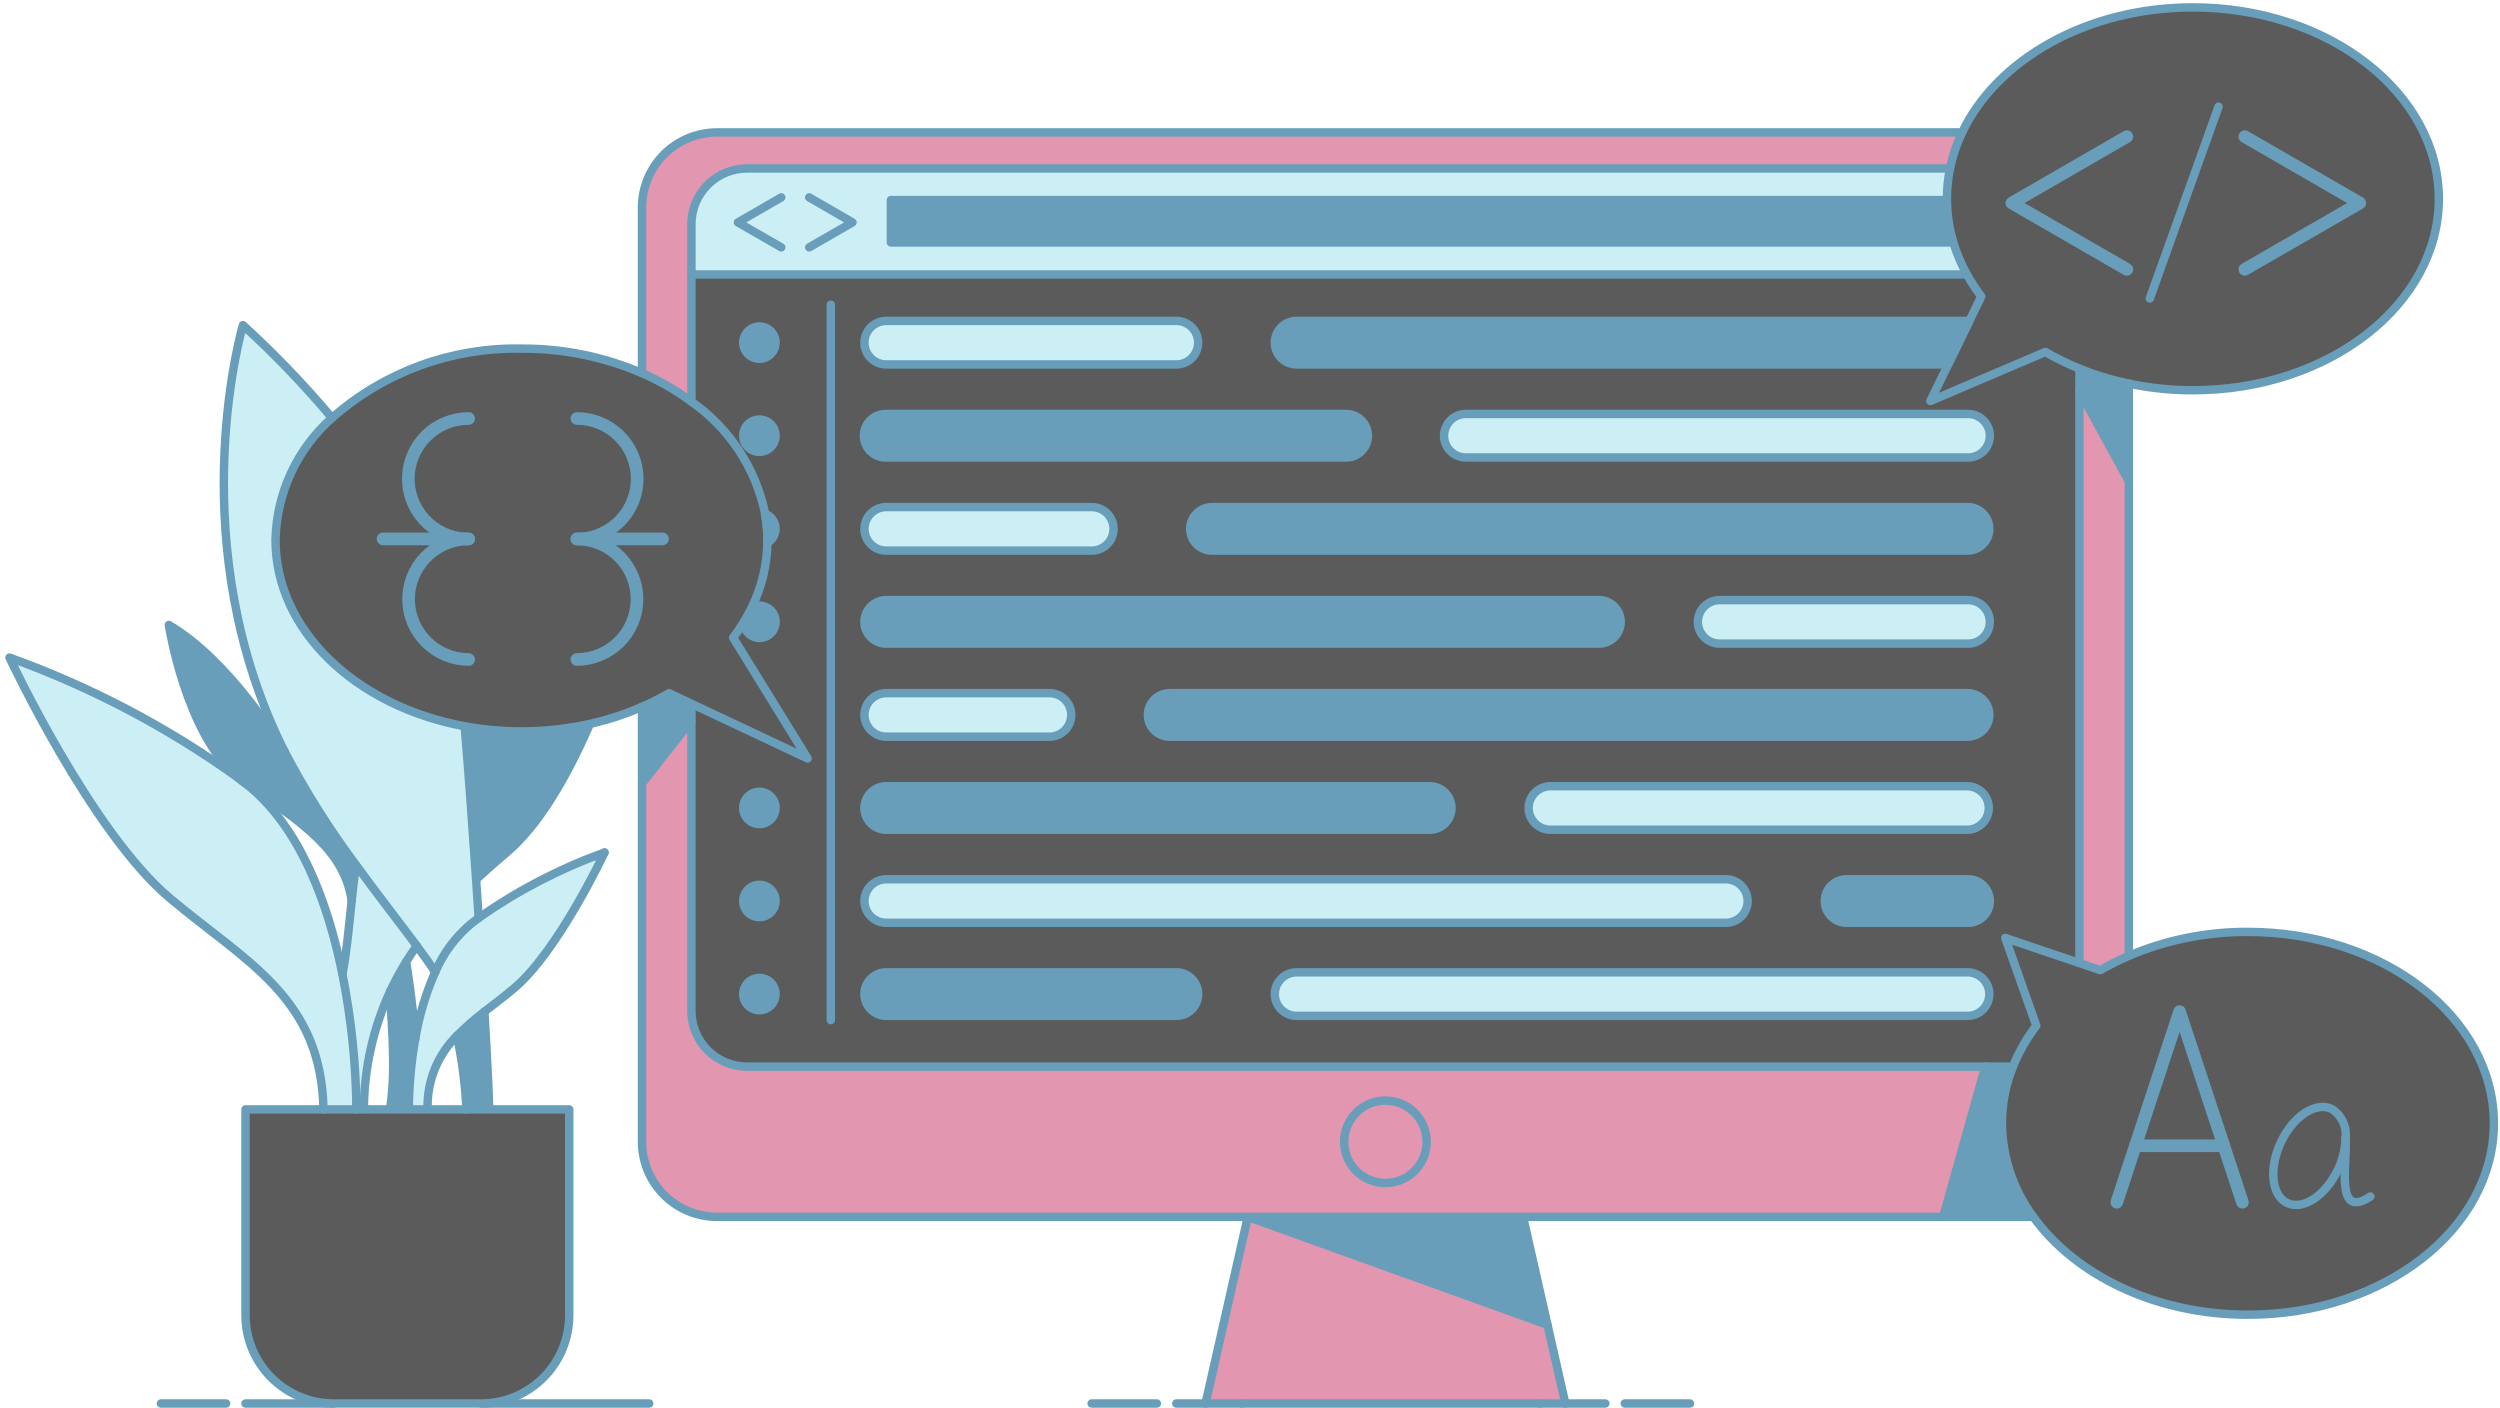 <svg width="458" height="258" viewBox="0 0 458 258" fill="none" xmlns="http://www.w3.org/2000/svg">
<g clip-path="url(#clip0_2_914)">
<rect x="124" y="28" width="263" height="184" fill="#5B5B5B"/>
<path d="M367.532 171.966L394.695 182.402L376.453 199.664L367.532 171.966Z" fill="#5B5B5B"/>
<path d="M367.532 171.966L394.695 182.402L376.453 199.664L367.532 171.966Z" fill="#5B5B5B"/>
<path d="M354.652 72.497L369.946 41.783L386.771 60.429L354.652 72.497Z" fill="#5B5B5B"/>
<path d="M354.652 72.497L369.946 41.783L386.771 60.429L354.652 72.497Z" fill="#5B5B5B"/>
<path d="M147.616 138.91L107 119.837L123.61 101L147.616 138.91Z" fill="#5B5B5B"/>
<path d="M147.616 138.91L107 119.837L123.61 101L147.616 138.91Z" fill="#5B5B5B"/>
<ellipse cx="95" cy="99" rx="45" ry="35" fill="#5B5B5B"/>
<ellipse cx="402" cy="36" rx="45" ry="35" fill="#5B5B5B"/>
<ellipse cx="412" cy="206" rx="45" ry="35" fill="#5B5B5B"/>
<path d="M360.353 50.284H126.669V41.053C126.669 38.351 127.743 35.759 129.655 33.848C131.566 31.937 134.158 30.863 136.861 30.863H357.239C356.863 32.694 356.676 34.557 356.674 36.426C356.674 36.505 356.674 36.575 356.674 36.651H163.211V44.416H357.661L357.848 44.363C358.464 46.423 359.303 48.408 360.353 50.284Z" fill="#CCEFF6"/>
<path d="M253.803 201.621C255.296 201.621 256.756 202.063 257.998 202.893C259.24 203.722 260.209 204.901 260.78 206.28C261.351 207.66 261.503 209.177 261.212 210.643C260.92 212.107 260.2 213.452 259.144 214.508C258.088 215.563 256.743 216.284 255.279 216.575C253.813 216.866 252.295 216.715 250.915 216.144C249.535 215.573 248.355 214.605 247.527 213.362C246.697 212.12 246.255 210.66 246.255 209.168C246.256 207.167 247.052 205.248 248.468 203.834C249.882 202.418 251.8 201.623 253.803 201.621Z" fill="#E396B0"/>
<path d="M389.999 88.153V175.092C388.207 175.862 386.465 176.741 384.783 177.726L380.846 176.395L380.948 176.09V71.632L389.999 88.153Z" fill="#E396B0"/>
<path d="M389.999 70.284V88.153L380.946 71.627V67.532C383.874 68.723 386.904 69.644 389.999 70.284Z" fill="#689EB9"/>
<path d="M372.499 222.932H355.99L363.701 195.405H368.772C367.442 198.706 366.758 202.23 366.754 205.788C366.802 211.967 368.814 217.972 372.499 222.932Z" fill="#689EB9"/>
<path d="M363.707 195.405L355.995 222.932H131.366C127.719 222.932 124.222 221.484 121.643 218.905C119.065 216.328 117.616 212.831 117.616 209.185V143.529L126.669 131.97V185.216C126.669 187.917 127.743 190.51 129.655 192.42C131.566 194.332 134.158 195.405 136.861 195.405H363.707ZM261.367 209.168C261.369 207.675 260.926 206.215 260.096 204.972C259.266 203.73 258.088 202.763 256.708 202.19C255.328 201.619 253.811 201.467 252.345 201.759C250.879 202.05 249.533 202.768 248.477 203.824C247.42 204.878 246.701 206.223 246.408 207.689C246.117 209.152 246.264 210.672 246.835 212.051C247.406 213.431 248.374 214.611 249.616 215.441C250.856 216.272 252.316 216.715 253.811 216.717C255.813 216.717 257.733 215.92 259.148 214.506C260.564 213.09 261.359 211.17 261.361 209.168H261.367Z" fill="#E396B0"/>
<path d="M360.453 75.84C360.985 75.827 361.514 75.921 362.009 76.115C362.505 76.31 362.955 76.602 363.337 76.973C363.718 77.344 364.019 77.788 364.226 78.278C364.433 78.769 364.54 79.296 364.54 79.826C364.54 80.359 364.433 80.886 364.226 81.376C364.019 81.865 363.718 82.309 363.337 82.681C362.955 83.053 362.505 83.344 362.009 83.538C361.514 83.733 360.985 83.827 360.453 83.814H268.536C267.748 83.815 266.976 83.582 266.319 83.145C265.663 82.706 265.15 82.083 264.849 81.355C264.546 80.625 264.467 79.824 264.623 79.05C264.778 78.276 265.157 77.566 265.717 77.009C266.085 76.637 266.525 76.342 267.008 76.141C267.493 75.94 268.013 75.838 268.536 75.84H360.453Z" fill="#CCEFF6"/>
<path d="M360.455 92.888C361.512 92.888 362.526 93.309 363.274 94.056C364.023 94.804 364.443 95.819 364.443 96.877C364.443 97.934 364.023 98.948 363.274 99.695C362.526 100.444 361.512 100.864 360.455 100.864H222.032C220.974 100.862 219.96 100.44 219.211 99.691C218.464 98.944 218.042 97.929 218.042 96.871C218.046 95.815 218.468 94.804 219.215 94.056C219.964 93.311 220.976 92.891 222.032 92.888H360.455Z" fill="#689EB9"/>
<path d="M360.453 109.938C360.985 109.925 361.514 110.019 362.009 110.214C362.505 110.408 362.955 110.699 363.337 111.07C363.716 111.442 364.019 111.887 364.226 112.375C364.433 112.866 364.538 113.393 364.538 113.925C364.538 114.456 364.433 114.983 364.226 115.473C364.019 115.964 363.716 116.407 363.337 116.778C362.955 117.15 362.505 117.441 362.009 117.637C361.514 117.83 360.985 117.924 360.453 117.911H315.041C313.982 117.911 312.968 117.491 312.219 116.742C311.471 115.995 311.051 114.979 311.05 113.922C311.051 112.864 311.473 111.85 312.22 111.105C312.97 110.358 313.983 109.938 315.041 109.938H360.453Z" fill="#CCEFF6"/>
<path d="M360.455 126.979C361.512 126.979 362.526 127.399 363.274 128.146C364.023 128.895 364.443 129.909 364.443 130.966C364.443 132.024 364.023 133.037 363.274 133.787C362.526 134.534 361.512 134.953 360.455 134.953H214.282C213.225 134.953 212.209 134.532 211.462 133.783C210.712 133.035 210.291 132.02 210.291 130.962C210.294 129.905 210.716 128.893 211.465 128.146C212.213 127.401 213.226 126.981 214.282 126.979H360.455Z" fill="#689EB9"/>
<path d="M360.453 144.035C361.493 144.062 362.484 144.493 363.21 145.237C363.937 145.982 364.345 146.982 364.345 148.022C364.345 149.063 363.937 150.063 363.21 150.806C362.484 151.552 361.493 151.983 360.453 152.01H284.039C282.981 152.008 281.967 151.588 281.218 150.839C280.469 150.092 280.047 149.076 280.047 148.019C280.049 146.961 280.473 145.949 281.22 145.202C281.969 144.457 282.983 144.037 284.039 144.035H360.453Z" fill="#CCEFF6"/>
<path d="M360.455 161.084C360.985 161.07 361.516 161.164 362.011 161.358C362.505 161.553 362.957 161.844 363.337 162.216C363.718 162.588 364.021 163.03 364.228 163.521C364.435 164.011 364.54 164.538 364.54 165.069C364.54 165.602 364.435 166.129 364.228 166.619C364.021 167.108 363.718 167.552 363.337 167.924C362.957 168.296 362.505 168.587 362.011 168.78C361.516 168.976 360.985 169.07 360.455 169.056H338.294C337.236 169.056 336.221 168.635 335.473 167.887C334.726 167.138 334.304 166.125 334.304 165.065C334.306 164.01 334.728 162.998 335.477 162.251C336.224 161.503 337.238 161.084 338.294 161.084H360.455Z" fill="#689EB9"/>
<path d="M360.455 178.13C361.512 178.13 362.526 178.552 363.274 179.299C364.023 180.046 364.443 181.062 364.443 182.12C364.443 183.175 364.023 184.191 363.274 184.938C362.526 185.685 361.512 186.107 360.455 186.107H237.535C236.477 186.105 235.462 185.683 234.712 184.936C233.965 184.187 233.543 183.171 233.542 182.114C233.547 181.058 233.969 180.045 234.718 179.299C235.466 178.552 236.479 178.132 237.535 178.13H360.455Z" fill="#CCEFF6"/>
<path d="M360.763 58.822L356.896 66.766H237.535C236.477 66.766 235.464 66.346 234.714 65.598C233.967 64.85 233.547 63.836 233.547 62.778C233.547 61.721 233.967 60.706 234.714 59.959C235.464 59.211 236.477 58.791 237.535 58.791H360.455C360.562 58.791 360.656 58.815 360.763 58.822Z" fill="#689EB9"/>
<path d="M131.366 24.259H359.462C358.456 26.362 357.71 28.579 357.239 30.862H136.861C134.158 30.863 131.566 31.937 129.655 33.848C127.743 35.759 126.669 38.35 126.669 41.053V73.584C123.86 71.504 120.823 69.751 117.616 68.361V38.007C117.616 36.201 117.972 34.414 118.663 32.746C119.354 31.078 120.367 29.562 121.643 28.286C122.92 27.009 124.436 25.997 126.104 25.306C127.772 24.615 129.56 24.259 131.366 24.259Z" fill="#E396B0"/>
<path d="M357.85 44.363L357.663 44.416H163.211V36.651H356.683C356.699 39.264 357.092 41.862 357.85 44.363Z" fill="#006B99"/>
<path d="M316.277 161.084C317.318 161.109 318.309 161.54 319.035 162.285C319.761 163.03 320.169 164.029 320.169 165.069C320.169 166.111 319.761 167.11 319.035 167.855C318.309 168.6 317.318 169.031 316.277 169.056H162.353C161.295 169.056 160.28 168.635 159.532 167.887C158.784 167.138 158.363 166.125 158.363 165.067C158.366 164.009 158.787 162.998 159.535 162.251C160.283 161.505 161.297 161.084 162.353 161.084H316.277Z" fill="#CCEFF6"/>
<path d="M293.023 109.938C294.063 109.963 295.054 110.394 295.78 111.139C296.507 111.885 296.915 112.883 296.915 113.925C296.915 114.966 296.507 115.964 295.78 116.709C295.054 117.455 294.063 117.886 293.023 117.911H162.353C161.295 117.911 160.28 117.489 159.532 116.742C158.784 115.993 158.363 114.979 158.363 113.921C158.365 112.864 158.786 111.85 159.534 111.105C160.282 110.358 161.296 109.938 162.353 109.938H293.023Z" fill="#689EB9"/>
<path d="M283.497 242.7L286.77 257.121H282.148H227.444H220.848L228.599 222.932L283.497 242.7Z" fill="#E396B0"/>
<path d="M278.616 223.432L282.806 241.92L231.463 223.432H278.616Z" fill="#689EB9" stroke="#689EB9"/>
<path d="M162.354 144.535H262.007L262.177 144.544C262.968 144.603 263.716 144.928 264.296 145.467L264.418 145.586C265.055 146.238 265.41 147.112 265.41 148.022C265.41 148.933 265.054 149.807 264.418 150.456V150.457C263.783 151.109 262.918 151.486 262.007 151.51H162.354L162.181 151.505C161.318 151.461 160.499 151.099 159.886 150.485H159.885C159.231 149.832 158.863 148.944 158.863 148.02C158.864 147.095 159.232 146.21 159.887 145.556C160.541 144.902 161.429 144.535 162.354 144.535Z" fill="#689EB9" stroke="#689EB9"/>
<path d="M246.519 75.84C247.05 75.827 247.579 75.921 248.075 76.115C248.569 76.31 249.02 76.602 249.401 76.973C249.782 77.344 250.085 77.788 250.292 78.278C250.497 78.769 250.605 79.296 250.605 79.826C250.605 80.359 250.497 80.886 250.292 81.376C250.085 81.865 249.782 82.309 249.401 82.681C249.02 83.053 248.569 83.344 248.075 83.538C247.579 83.733 247.05 83.827 246.519 83.814H162.353C161.821 83.827 161.292 83.733 160.797 83.538C160.302 83.344 159.85 83.053 159.47 82.681C159.089 82.309 158.786 81.865 158.58 81.376C158.373 80.886 158.267 80.359 158.267 79.826C158.267 79.296 158.373 78.769 158.58 78.278C158.786 77.788 159.089 77.344 159.47 76.973C159.85 76.602 160.302 76.31 160.797 76.115C161.292 75.921 161.821 75.827 162.353 75.84H246.519Z" fill="#689EB9"/>
<path d="M215.515 58.791C216.572 58.791 217.588 59.211 218.335 59.959C219.083 60.706 219.502 61.721 219.502 62.778C219.502 63.836 219.083 64.85 218.335 65.598C217.588 66.346 216.572 66.766 215.515 66.766H162.353C161.295 66.765 160.28 66.345 159.532 65.597C158.784 64.849 158.363 63.834 158.363 62.776C158.365 61.719 158.787 60.706 159.535 59.959C160.283 59.212 161.296 58.792 162.353 58.791H215.515Z" fill="#CCEFF6"/>
<path d="M215.515 178.13C216.572 178.13 217.588 178.552 218.335 179.299C219.083 180.046 219.502 181.062 219.502 182.12C219.502 183.175 219.083 184.191 218.335 184.938C217.588 185.685 216.572 186.107 215.515 186.107H162.353C161.295 186.105 160.28 185.683 159.532 184.936C158.784 184.187 158.363 183.171 158.363 182.114C158.366 181.058 158.787 180.045 159.535 179.299C160.283 178.552 161.297 178.132 162.353 178.13H215.515Z" fill="#006B99"/>
<path d="M200.013 92.888C201.071 92.888 202.087 93.309 202.834 94.056C203.582 94.804 204.003 95.819 204.003 96.877C204.003 97.934 203.582 98.948 202.834 99.695C202.087 100.444 201.071 100.864 200.013 100.864H162.353C161.295 100.862 160.28 100.44 159.532 99.693C158.784 98.944 158.363 97.929 158.363 96.871C158.366 95.815 158.787 94.802 159.535 94.056C160.283 93.309 161.297 92.889 162.353 92.888H200.013Z" fill="#CCEFF6"/>
<path d="M192.262 126.979C193.32 126.979 194.335 127.399 195.083 128.146C195.83 128.895 196.252 129.909 196.252 130.966C196.252 132.024 195.83 133.037 195.083 133.787C194.335 134.534 193.32 134.953 192.262 134.953H162.353C161.295 134.953 160.28 134.532 159.532 133.783C158.784 133.034 158.363 132.02 158.363 130.962C158.366 129.905 158.787 128.893 159.535 128.146C160.283 127.401 161.297 126.979 162.353 126.979H192.262Z" fill="#CCEFF6"/>
<path d="M140.171 94.114C140.697 94.309 141.156 94.652 141.493 95.101C141.831 95.549 142.034 96.084 142.077 96.643C142.121 97.201 142.004 97.762 141.74 98.256C141.477 98.751 141.077 99.161 140.588 99.436C140.588 99.274 140.588 99.103 140.588 98.933C140.588 98.538 140.588 98.143 140.557 97.747V97.655C140.506 96.467 140.377 95.285 140.171 94.114Z" fill="#006B99"/>
<path d="M139.117 59.806C139.705 59.804 140.28 59.977 140.77 60.302C141.26 60.627 141.642 61.09 141.868 61.633C142.094 62.175 142.155 62.772 142.041 63.349C141.928 63.926 141.645 64.456 141.23 64.872C140.815 65.288 140.286 65.572 139.71 65.688C139.133 65.803 138.535 65.745 137.992 65.52C137.449 65.296 136.984 64.915 136.658 64.427C136.331 63.938 136.156 63.363 136.156 62.776C136.156 61.99 136.468 61.236 137.023 60.679C137.578 60.122 138.331 59.808 139.117 59.806Z" fill="#006B99"/>
<path d="M139.117 76.856C139.704 76.855 140.279 77.028 140.768 77.353C141.257 77.678 141.639 78.141 141.864 78.682C142.09 79.225 142.15 79.822 142.036 80.397C141.922 80.974 141.64 81.503 141.225 81.919C140.811 82.334 140.282 82.618 139.706 82.733C139.13 82.848 138.533 82.79 137.99 82.566C137.447 82.342 136.983 81.961 136.657 81.472C136.331 80.986 136.156 80.411 136.156 79.824C136.156 79.037 136.468 78.284 137.023 77.728C137.578 77.171 138.331 76.858 139.117 76.856Z" fill="#006B99"/>
<path d="M139.117 110.954C139.905 110.954 140.659 111.266 141.216 111.823C141.773 112.379 142.085 113.134 142.085 113.921C142.085 114.707 141.773 115.462 141.216 116.019C140.659 116.575 139.905 116.887 139.117 116.887C138.485 116.874 137.873 116.659 137.369 116.276C136.865 115.895 136.494 115.362 136.31 114.757L135.903 114.5C136.602 113.414 137.231 112.283 137.786 111.116L137.917 111.176C138.164 110.933 138.914 110.954 139.117 110.954Z" fill="#006B99"/>
<path d="M139.117 145.049C139.705 145.047 140.28 145.219 140.77 145.545C141.26 145.871 141.642 146.333 141.868 146.877C142.094 147.419 142.155 148.015 142.041 148.592C141.928 149.168 141.645 149.699 141.23 150.115C140.815 150.532 140.286 150.816 139.71 150.931C139.133 151.046 138.535 150.988 137.992 150.764C137.449 150.538 136.984 150.159 136.658 149.67C136.331 149.182 136.156 148.607 136.156 148.019C136.156 147.233 136.468 146.478 137.023 145.923C137.578 145.365 138.331 145.051 139.117 145.049Z" fill="#006B99"/>
<path d="M139.117 162.099C139.704 162.097 140.279 162.27 140.768 162.596C141.257 162.921 141.639 163.383 141.864 163.925C142.09 164.467 142.15 165.065 142.036 165.64C141.922 166.217 141.64 166.746 141.225 167.161C140.811 167.577 140.282 167.861 139.706 167.976C139.13 168.091 138.533 168.033 137.99 167.809C137.447 167.585 136.983 167.203 136.657 166.715C136.331 166.228 136.156 165.653 136.156 165.067C136.156 164.28 136.468 163.527 137.023 162.971C137.578 162.413 138.331 162.101 139.117 162.099Z" fill="#006B99"/>
<path d="M139.118 179.646C139.607 179.644 140.086 179.787 140.493 180.058C140.901 180.329 141.219 180.715 141.407 181.166C141.595 181.617 141.644 182.115 141.55 182.594C141.455 183.074 141.221 183.515 140.876 183.861C140.531 184.207 140.09 184.442 139.61 184.537C139.13 184.633 138.633 184.585 138.183 184.398L138.182 184.397L138.016 184.322C137.636 184.131 137.31 183.843 137.072 183.488C136.801 183.082 136.656 182.603 136.656 182.114C136.656 181.461 136.914 180.835 137.376 180.37L137.377 180.371C137.839 179.909 138.465 179.647 139.118 179.646Z" fill="#689EB9" stroke="#689EB9"/>
<path d="M122.568 126.992L126.88 129.031L126.661 129.495V131.97L117.609 143.529V129.495C119.312 128.763 120.968 127.927 122.568 126.992Z" fill="#689EB9"/>
<path d="M107.234 133.314C103.264 142.229 98.278 150.936 92.499 155.788C90.829 157.19 89.214 158.609 87.651 160.042C87.014 150.738 86.332 141.389 85.676 133.662C88.932 134.217 92.23 134.5 95.534 134.498C99.465 134.504 103.385 134.106 107.234 133.314Z" fill="#689EB9" stroke="#689EB9"/>
<path d="M79.73 178.079C81.204 174.628 83.475 171.576 86.358 169.173C86.799 168.834 87.24 168.491 87.69 168.165C94.803 163.163 102.553 159.135 110.734 156.19C110.516 156.654 102.192 174.285 94.206 181.02C92.354 182.576 90.5 183.972 88.749 185.331C86.972 186.682 85.291 188.155 83.719 189.739C81.983 191.449 80.61 193.489 79.682 195.742C78.754 197.994 78.289 200.41 78.317 202.845V203.24H74.901V202.845C74.945 198.668 75.334 194.503 76.065 190.391C76.762 186.149 77.994 182.01 79.73 178.079Z" fill="#CCEFF6"/>
<path d="M89.597 202.845V203.24H85.443C85.241 198.699 84.66 194.185 83.707 189.74C85.279 188.155 86.96 186.682 88.737 185.331C89.271 194.321 89.597 201.046 89.597 202.845Z" fill="#689EB9"/>
<path d="M87.69 168.158C87.239 168.491 86.799 168.834 86.358 169.173C83.475 171.576 81.203 174.628 79.73 178.079C78.808 176.642 77.667 175.048 76.35 173.273C73.288 169.135 69.322 164.098 65.252 158.501C60.351 151.939 55.976 144.999 52.168 137.749C52.168 137.749 52.144 137.711 52.106 137.642C51.533 136.502 50.99 135.371 50.472 134.223C33.52 96.84 44.503 59.566 44.503 59.566C50.315 64.867 55.767 70.547 60.825 76.571C57.648 79.382 55.087 82.819 53.306 86.668C51.524 90.517 50.559 94.694 50.472 98.934C50.472 115.512 65.252 129.407 85.124 133.064C85.821 141.192 86.549 151.213 87.225 161.116C87.381 163.479 87.544 165.832 87.69 168.158Z" fill="#CCEFF6"/>
<path d="M74.399 176.216C74.399 176.216 75.671 183.788 76.075 190.383C75.344 194.495 74.955 198.66 74.911 202.837V203.232H71.507V202.837C72.705 194.824 71.476 185.804 71.507 181.541C72.371 179.713 73.336 177.937 74.399 176.216Z" fill="#689EB9"/>
<path d="M76.35 173.273C75.67 174.231 75.019 175.218 74.398 176.216C73.336 177.937 72.37 179.713 71.507 181.541C68.365 188.331 66.714 195.714 66.663 203.194V203.232H65.298C65.216 194.917 64.357 186.628 62.733 178.472C63.516 174.371 63.93 169.721 64.431 164.977C64.656 162.839 64.896 160.678 65.19 158.547L65.252 158.499C69.322 164.102 73.289 169.131 76.35 173.273Z" fill="#CCEFF6"/>
<path d="M65.298 203.24H59.261C58.866 182.704 44.977 176.218 31.072 164.502C16.7 152.404 1.742 120.468 1.742 120.468C16.693 125.852 30.821 133.29 43.72 142.569C44.122 142.91 44.541 143.23 44.975 143.527C55.036 151.418 60.16 165.676 62.732 178.471C64.357 186.63 65.216 194.922 65.298 203.24Z" fill="#CCEFF6"/>
<path d="M65.252 158.501L65.19 158.549C64.896 160.681 64.656 162.841 64.431 164.981C63.051 155.828 55.719 150.962 44.978 143.531C44.559 143.206 44.147 142.88 43.72 142.573C33.978 134.405 30.933 114.481 30.933 114.481C42.087 121.038 51.27 136.233 52.106 137.643C52.145 137.712 52.169 137.751 52.169 137.751C55.977 145.001 60.352 151.941 65.252 158.501Z" fill="#689EB9"/>
<path d="M117.616 129.495C119.316 128.763 120.97 127.927 122.568 126.992L126.879 129.031L147.959 138.95L134.305 116.811C134.878 116.06 135.421 115.293 135.917 114.5C136.617 113.414 137.246 112.281 137.8 111.115C139.563 107.468 140.514 103.485 140.588 99.436C140.588 99.274 140.588 99.103 140.588 98.933C140.588 98.538 140.588 98.143 140.557 97.747" stroke="#689EB9" stroke-width="1.543" stroke-linecap="round" stroke-linejoin="round"/>
<path d="M140.567 97.655C140.513 96.467 140.381 95.284 140.172 94.114C138.466 85.795 133.633 78.447 126.669 73.585C123.86 71.504 120.823 69.752 117.617 68.361C110.646 65.354 103.127 63.824 95.536 63.868C82.783 63.596 70.394 68.127 60.826 76.562C57.648 79.372 55.088 82.811 53.306 86.661C51.525 90.51 50.56 94.685 50.473 98.927C50.473 115.502 65.253 129.397 85.125 133.055C88.56 133.679 92.044 133.993 95.536 133.992C99.663 133.997 103.78 133.557 107.812 132.673C111.176 131.938 114.46 130.874 117.617 129.499" stroke="#689EB9" stroke-width="1.543" stroke-linecap="round" stroke-linejoin="round"/>
<path d="M360.771 58.822L362.973 54.298C361.995 53.026 361.116 51.684 360.338 50.284C359.291 48.408 358.454 46.422 357.843 44.363C357.086 41.862 356.693 39.264 356.679 36.651C356.679 36.575 356.679 36.505 356.679 36.426C356.678 34.557 356.865 32.693 357.239 30.863C357.709 28.58 358.454 26.363 359.458 24.259C365.813 10.886 382.343 1.354 401.736 1.354C426.616 1.354 446.793 17.053 446.793 36.426C446.793 55.799 426.616 71.494 401.736 71.494C397.793 71.5 393.858 71.093 389.999 70.277C386.904 69.643 383.874 68.724 380.948 67.532C378.8 66.668 376.719 65.647 374.72 64.479L353.64 73.469L356.911 66.763L360.784 58.819" stroke="#689EB9" stroke-width="1.543" stroke-linecap="round" stroke-linejoin="round"/>
<path d="M380.846 176.396L367.367 171.833L373.049 187.912C371.286 190.201 369.845 192.723 368.77 195.405C367.44 198.706 366.756 202.23 366.754 205.788C366.802 211.967 368.816 217.972 372.503 222.932C380.214 233.625 394.933 240.856 411.82 240.856C436.702 240.856 456.877 225.155 456.877 205.788C456.877 186.423 436.702 170.723 411.82 170.723C404.325 170.685 396.903 172.174 390.003 175.101C388.211 175.871 386.469 176.751 384.786 177.736L380.846 176.396Z" stroke="#689EB9" stroke-width="1.543" stroke-linecap="round" stroke-linejoin="round"/>
<path d="M117.616 68.361V38.007C117.616 34.361 119.065 30.864 121.643 28.286C124.222 25.708 127.719 24.259 131.366 24.259H359.462" stroke="#689EB9" stroke-width="1.543" stroke-linecap="round" stroke-linejoin="round"/>
<path d="M228.605 222.932H131.366C127.719 222.932 124.222 221.484 121.643 218.905C119.065 216.328 117.616 212.831 117.616 209.185V129.497" stroke="#689EB9" stroke-width="1.543" stroke-linecap="round" stroke-linejoin="round"/>
<path d="M372.497 222.932H355.988H279.016" stroke="#689EB9" stroke-width="1.543" stroke-linecap="round" stroke-linejoin="round"/>
<path d="M389.999 70.284V88.153V175.101" stroke="#689EB9" stroke-width="1.543" stroke-linecap="round" stroke-linejoin="round"/>
<path d="M126.669 73.594V41.053C126.669 38.351 127.743 35.759 129.655 33.848C131.566 31.937 134.158 30.863 136.861 30.863H357.239" stroke="#689EB9" stroke-width="1.543" stroke-linecap="round" stroke-linejoin="round"/>
<path d="M368.772 195.407H136.861C134.158 195.405 131.566 194.332 129.655 192.422C127.743 190.51 126.669 187.917 126.669 185.216V129.497" stroke="#689EB9" stroke-width="1.543" stroke-linecap="round" stroke-linejoin="round"/>
<path d="M380.946 67.542V71.632V176.094" stroke="#689EB9" stroke-width="1.543" stroke-linecap="round" stroke-linejoin="round"/>
<path d="M126.669 50.283H360.343" stroke="#689EB9" stroke-width="1.543" stroke-linecap="round" stroke-linejoin="round"/>
<path d="M357.664 44.416H163.213V36.651H356.616" fill="#689EB9"/>
<path d="M357.664 44.416H163.213V36.651H356.616" stroke="#689EB9" stroke-width="1.543" stroke-linecap="round" stroke-linejoin="round"/>
<path d="M261.361 209.168C261.361 210.662 260.918 212.122 260.09 213.364C259.261 214.605 258.082 215.575 256.702 216.148C255.323 216.721 253.805 216.87 252.339 216.581C250.873 216.289 249.528 215.571 248.47 214.515C247.414 213.46 246.693 212.115 246.4 210.651C246.109 209.185 246.256 207.668 246.828 206.288C247.399 204.907 248.366 203.726 249.608 202.897C250.85 202.065 252.308 201.623 253.803 201.621C255.806 201.621 257.728 202.416 259.144 203.83C260.562 205.246 261.359 207.166 261.361 209.168Z" stroke="#689EB9" stroke-width="1.543" stroke-linecap="round" stroke-linejoin="round"/>
<path d="M220.848 257.121L228.599 222.932H279.018L283.497 242.7L286.77 257.121" stroke="#689EB9" stroke-width="1.543" stroke-linecap="round" stroke-linejoin="round"/>
<path d="M282.147 257.12H227.444" stroke="#689EB9" stroke-width="1.543" stroke-linecap="round" stroke-linejoin="round"/>
<path d="M228.597 222.932L283.497 242.7" stroke="#689EB9" stroke-width="1.543" stroke-linecap="round" stroke-linejoin="round"/>
<path d="M199.99 257.12H211.943" stroke="#689EB9" stroke-width="1.543" stroke-linecap="round" stroke-linejoin="round"/>
<path d="M215.492 257.12H220.846H227.444" stroke="#689EB9" stroke-width="1.543" stroke-linecap="round" stroke-linejoin="round"/>
<path d="M29.474 257.12H41.428" stroke="#689EB9" stroke-width="1.543" stroke-linecap="round" stroke-linejoin="round"/>
<path d="M88.116 257.12H118.933" stroke="#689EB9" stroke-width="1.543" stroke-linecap="round" stroke-linejoin="round"/>
<path d="M44.977 257.12H61.144" stroke="#689EB9" stroke-width="1.543" stroke-linecap="round" stroke-linejoin="round"/>
<path d="M282.149 257.12H286.77H294.1" stroke="#689EB9" stroke-width="1.543" stroke-linecap="round" stroke-linejoin="round"/>
<path d="M297.649 257.12H309.601" stroke="#689EB9" stroke-width="1.543" stroke-linecap="round" stroke-linejoin="round"/>
<path d="M148.246 45.316L156.175 40.744L148.246 36.163" stroke="#689EB9" stroke-width="1.543" stroke-linecap="round" stroke-linejoin="round"/>
<path d="M143.123 36.163L135.186 40.744L143.123 45.316" stroke="#689EB9" stroke-width="1.543" stroke-linecap="round" stroke-linejoin="round"/>
<path d="M380.946 71.632L389.999 88.153" stroke="#689EB9" stroke-width="1.543" stroke-linecap="round" stroke-linejoin="round"/>
<path d="M363.701 195.405L355.99 222.932" stroke="#689EB9" stroke-width="1.543" stroke-linecap="round" stroke-linejoin="round"/>
<path d="M126.669 131.97L117.616 143.529" stroke="#689EB9" stroke-width="1.543" stroke-linecap="round" stroke-linejoin="round"/>
<path d="M88.116 257.119H61.144C56.856 257.119 52.744 255.418 49.712 252.387C46.68 249.354 44.977 245.244 44.977 240.956V203.24H104.283V240.956C104.282 245.244 102.579 249.354 99.547 252.385C96.515 255.416 92.403 257.119 88.116 257.119Z" fill="#5B5B5B" stroke="#689EB9" stroke-width="1.543" stroke-linecap="round" stroke-linejoin="round"/>
<path d="M65.298 203.24C65.216 194.922 64.357 186.63 62.732 178.471C60.16 165.676 55.036 151.408 44.977 143.527C44.558 143.202 44.146 142.876 43.72 142.569C30.821 133.29 16.693 125.852 1.742 120.468C1.742 120.468 16.702 152.404 31.072 164.502C44.977 176.218 58.859 182.704 59.261 203.24" stroke="#689EB9" stroke-width="1.543" stroke-linecap="round" stroke-linejoin="round"/>
<path d="M71.506 181.549C68.365 188.337 66.713 195.721 66.663 203.201" stroke="#689EB9" stroke-width="1.543" stroke-linecap="round" stroke-linejoin="round"/>
<path d="M76.35 173.273C75.67 174.231 75.018 175.218 74.398 176.216C73.335 177.937 72.37 179.713 71.507 181.541" stroke="#689EB9" stroke-width="1.543" stroke-linecap="round" stroke-linejoin="round"/>
<path d="M107.895 133.062C103.89 142.144 98.793 151.157 92.821 156.171C90.882 157.798 89.017 159.446 87.225 161.114" stroke="#689EB9" stroke-width="1.543" stroke-linecap="round" stroke-linejoin="round"/>
<path d="M62.733 178.471C63.516 174.371 63.93 169.723 64.431 164.977C64.656 162.839 64.896 160.68 65.19 158.547" stroke="#689EB9" stroke-width="1.543" stroke-linecap="round" stroke-linejoin="round"/>
<path d="M110.751 156.171C110.526 156.65 102.201 174.274 94.222 181.008C92.371 182.564 90.516 183.961 88.766 185.319C86.989 186.67 85.308 188.143 83.735 189.728C81.999 191.437 80.626 193.478 79.698 195.729C78.77 197.982 78.306 200.398 78.333 202.833" stroke="#689EB9" stroke-width="1.543" stroke-linecap="round" stroke-linejoin="round"/>
<path d="M87.69 168.158C94.803 163.157 102.553 159.129 110.734 156.183" stroke="#689EB9" stroke-width="1.543" stroke-linecap="round" stroke-linejoin="round"/>
<path d="M74.901 202.845C74.945 198.668 75.334 194.503 76.065 190.391C76.763 186.151 77.994 182.016 79.73 178.086C81.204 174.634 83.475 171.583 86.358 169.181C86.799 168.842 87.24 168.499 87.69 168.173" stroke="#689EB9" stroke-width="1.543" stroke-linecap="round" stroke-linejoin="round"/>
<path d="M83.707 189.74C84.66 194.185 85.241 198.699 85.443 203.24" stroke="#689EB9" stroke-width="1.543" stroke-linecap="round" stroke-linejoin="round"/>
<path d="M52.168 137.756C55.977 145.007 60.352 151.946 65.252 158.509C69.324 164.105 73.289 169.142 76.35 173.281C77.668 175.055 78.808 176.657 79.73 178.084" stroke="#689EB9" stroke-width="1.543" stroke-linecap="round" stroke-linejoin="round"/>
<path d="M60.825 76.569C55.767 70.545 50.315 64.864 44.503 59.564C44.503 59.564 33.52 96.837 50.472 134.221C50.99 135.367 51.533 136.498 52.106 137.638" stroke="#689EB9" stroke-width="1.543" stroke-linecap="round" stroke-linejoin="round"/>
<path d="M87.69 168.173C87.543 165.839 87.381 163.485 87.225 161.122C86.549 151.218 85.821 141.198 85.124 133.068" stroke="#689EB9" stroke-width="1.543" stroke-linecap="round" stroke-linejoin="round"/>
<path d="M89.597 202.845C89.597 201.046 89.271 194.321 88.744 185.331" stroke="#689EB9" stroke-width="1.543" stroke-linecap="round" stroke-linejoin="round"/>
<path d="M52.169 137.757C52.169 137.757 52.145 137.718 52.106 137.647C51.27 136.237 42.087 121.041 30.933 114.487C30.933 114.487 33.978 134.409 43.72 142.577C44.122 142.918 44.542 143.238 44.978 143.535C55.719 150.96 63.051 155.834 64.431 164.985" stroke="#689EB9" stroke-width="1.543" stroke-linecap="round" stroke-linejoin="round"/>
<path d="M71.507 181.541C71.476 185.804 72.705 194.825 71.507 202.837" stroke="#689EB9" stroke-width="1.543" stroke-linecap="round" stroke-linejoin="round"/>
<path d="M74.398 176.216C74.398 176.216 75.669 183.788 76.074 190.383" stroke="#689EB9" stroke-width="1.543" stroke-linecap="round" stroke-linejoin="round"/>
<path d="M152.208 55.823V186.881Z" fill="#689EB9"/>
<path d="M152.208 55.823V186.881" stroke="#689EB9" stroke-width="1.543" stroke-linecap="round" stroke-linejoin="round"/>
<path d="M215.515 66.766H162.353C161.295 66.765 160.28 66.345 159.532 65.597C158.784 64.849 158.363 63.834 158.363 62.776C158.365 61.719 158.787 60.706 159.535 59.959C160.283 59.212 161.296 58.792 162.353 58.791H215.515C216.572 58.791 217.588 59.211 218.335 59.959C219.083 60.706 219.502 61.721 219.502 62.778C219.502 63.836 219.083 64.85 218.335 65.598C217.588 66.346 216.572 66.766 215.515 66.766Z" stroke="#689EB9" stroke-width="1.543" stroke-linecap="round" stroke-linejoin="round"/>
<path d="M360.771 58.822C360.656 58.822 360.562 58.791 360.455 58.791H237.535C236.477 58.791 235.464 59.211 234.714 59.959C233.967 60.706 233.547 61.721 233.547 62.778C233.547 63.836 233.967 64.85 234.714 65.598C235.464 66.346 236.477 66.766 237.535 66.766H356.896L360.771 58.822Z" stroke="#689EB9" stroke-width="1.543" stroke-linecap="round" stroke-linejoin="round"/>
<path d="M142.085 62.776C142.085 63.362 141.91 63.934 141.584 64.421C141.257 64.908 140.794 65.287 140.252 65.511C139.71 65.735 139.114 65.793 138.539 65.678C137.965 65.564 137.437 65.281 137.022 64.867C136.608 64.452 136.326 63.924 136.211 63.349C136.097 62.774 136.156 62.178 136.38 61.637C136.604 61.095 136.984 60.632 137.471 60.306C137.958 59.98 138.531 59.806 139.118 59.806C139.508 59.805 139.894 59.882 140.255 60.031C140.615 60.18 140.943 60.398 141.218 60.674C141.494 60.95 141.713 61.278 141.862 61.639C142.01 61.999 142.086 62.386 142.085 62.776Z" fill="#689EB9" stroke="#689EB9" stroke-width="1.543" stroke-linecap="round" stroke-linejoin="round"/>
<path d="M246.519 83.814H162.353C161.821 83.827 161.292 83.733 160.797 83.538C160.302 83.344 159.85 83.053 159.47 82.681C159.089 82.309 158.786 81.865 158.58 81.376C158.373 80.886 158.267 80.359 158.267 79.826C158.267 79.296 158.373 78.769 158.58 78.278C158.786 77.788 159.089 77.344 159.47 76.973C159.85 76.602 160.302 76.31 160.797 76.115C161.292 75.921 161.821 75.827 162.353 75.84H246.519C247.05 75.827 247.579 75.921 248.075 76.115C248.569 76.31 249.02 76.602 249.401 76.973C249.782 77.344 250.085 77.788 250.292 78.278C250.497 78.769 250.605 79.296 250.605 79.826C250.605 80.359 250.497 80.886 250.292 81.376C250.085 81.865 249.782 82.309 249.401 82.681C249.02 83.053 248.569 83.344 248.075 83.538C247.579 83.733 247.05 83.827 246.519 83.814Z" stroke="#689EB9" stroke-width="1.543" stroke-linecap="round" stroke-linejoin="round"/>
<path d="M360.453 83.814H268.536C267.748 83.815 266.976 83.582 266.319 83.145C265.663 82.706 265.15 82.083 264.849 81.355C264.546 80.625 264.467 79.824 264.623 79.05C264.778 78.276 265.157 77.566 265.717 77.009C266.085 76.637 266.525 76.342 267.008 76.141C267.493 75.94 268.013 75.838 268.536 75.84H360.453C360.985 75.827 361.514 75.921 362.009 76.115C362.505 76.31 362.955 76.602 363.337 76.973C363.718 77.344 364.019 77.788 364.226 78.278C364.433 78.769 364.54 79.296 364.54 79.826C364.54 80.359 364.433 80.886 364.226 81.376C364.019 81.865 363.718 82.309 363.337 82.681C362.955 83.053 362.505 83.344 362.009 83.538C361.514 83.733 360.985 83.827 360.453 83.814Z" stroke="#689EB9" stroke-width="1.543" stroke-linecap="round" stroke-linejoin="round"/>
<path d="M142.085 79.824C142.085 80.411 141.911 80.984 141.585 81.47C141.259 81.957 140.796 82.336 140.254 82.56C139.712 82.785 139.116 82.844 138.541 82.729C137.966 82.614 137.438 82.332 137.023 81.918C136.609 81.503 136.326 80.976 136.211 80.401C136.097 79.824 136.156 79.228 136.38 78.688C136.604 78.146 136.984 77.683 137.471 77.357C137.958 77.031 138.531 76.857 139.118 76.856C139.508 76.856 139.894 76.932 140.254 77.081C140.614 77.23 140.942 77.448 141.218 77.724C141.493 78 141.712 78.327 141.861 78.688C142.01 79.048 142.086 79.433 142.085 79.824Z" fill="#689EB9" stroke="#689EB9" stroke-width="1.543" stroke-linecap="round" stroke-linejoin="round"/>
<path d="M200.013 100.874H162.353C161.295 100.872 160.28 100.45 159.532 99.703C158.784 98.954 158.363 97.938 158.363 96.881C158.366 95.823 158.787 94.811 159.535 94.066C160.283 93.319 161.297 92.899 162.353 92.897H200.013C201.071 92.897 202.087 93.317 202.834 94.066C203.582 94.813 204.003 95.827 204.003 96.884C204.003 97.942 203.582 98.957 202.834 99.705C202.087 100.452 201.071 100.874 200.013 100.874Z" stroke="#689EB9" stroke-width="1.543" stroke-linecap="round" stroke-linejoin="round"/>
<path d="M360.455 100.874H222.032C220.974 100.872 219.96 100.45 219.211 99.701C218.464 98.954 218.042 97.938 218.042 96.881C218.046 95.825 218.468 94.813 219.215 94.066C219.964 93.321 220.976 92.899 222.032 92.897H360.455C361.512 92.897 362.526 93.317 363.274 94.066C364.023 94.813 364.443 95.827 364.443 96.884C364.443 97.942 364.023 98.957 363.274 99.705C362.526 100.452 361.512 100.874 360.455 100.874Z" stroke="#689EB9" stroke-width="1.543" stroke-linecap="round" stroke-linejoin="round"/>
<path d="M140.597 98.933C140.597 99.103 140.597 99.274 140.581 99.436C141.069 99.161 141.469 98.751 141.733 98.256C141.997 97.762 142.113 97.201 142.07 96.643C142.026 96.084 141.823 95.549 141.486 95.101C141.148 94.652 140.689 94.309 140.164 94.114H140.147C140.359 95.288 140.497 96.472 140.559 97.664V97.76C140.588 98.143 140.597 98.538 140.597 98.933Z" stroke="#689EB9" stroke-width="1.543" stroke-linecap="round" stroke-linejoin="round"/>
<path d="M293.023 117.911H162.353C161.295 117.911 160.28 117.489 159.532 116.742C158.784 115.993 158.363 114.979 158.363 113.921C158.365 112.864 158.786 111.85 159.534 111.105C160.282 110.358 161.296 109.938 162.353 109.938H293.023C294.063 109.963 295.054 110.394 295.78 111.139C296.507 111.885 296.915 112.883 296.915 113.925C296.915 114.966 296.507 115.964 295.78 116.709C295.054 117.455 294.063 117.886 293.023 117.911Z" stroke="#689EB9" stroke-width="1.543" stroke-linecap="round" stroke-linejoin="round"/>
<path d="M360.453 117.911H315.041C313.982 117.911 312.968 117.491 312.219 116.742C311.471 115.995 311.051 114.979 311.05 113.922C311.051 112.864 311.473 111.85 312.22 111.105C312.97 110.358 313.983 109.938 315.041 109.938H360.453C360.985 109.925 361.514 110.019 362.009 110.214C362.505 110.408 362.955 110.699 363.337 111.07C363.716 111.442 364.019 111.887 364.226 112.375C364.433 112.866 364.538 113.393 364.538 113.925C364.538 114.456 364.433 114.983 364.226 115.473C364.019 115.964 363.716 116.407 363.337 116.778C362.955 117.15 362.505 117.441 362.009 117.637C361.514 117.83 360.985 117.924 360.453 117.911Z" stroke="#689EB9" stroke-width="1.543" stroke-linecap="round" stroke-linejoin="round"/>
<path d="M137.922 111.172C138.162 110.932 138.914 110.95 139.12 110.95C139.907 110.95 140.662 111.262 141.219 111.818C141.775 112.375 142.088 113.13 142.088 113.916C142.088 114.703 141.775 115.458 141.219 116.016C140.662 116.571 139.907 116.884 139.12 116.884C138.487 116.868 137.875 116.656 137.371 116.272C136.867 115.889 136.497 115.358 136.313 114.753" fill="#689EB9"/>
<path d="M137.922 111.172C138.162 110.932 138.914 110.95 139.12 110.95C139.907 110.95 140.662 111.262 141.219 111.818C141.775 112.375 142.088 113.13 142.088 113.916C142.088 114.703 141.775 115.458 141.219 116.016C140.662 116.571 139.907 116.884 139.12 116.884C138.487 116.868 137.875 116.656 137.371 116.272C136.867 115.889 136.497 115.358 136.313 114.753" stroke="#689EB9" stroke-width="1.543" stroke-linecap="round" stroke-linejoin="round"/>
<path d="M192.262 134.961H162.353C161.295 134.959 160.28 134.538 159.532 133.79C158.784 133.041 158.363 132.026 158.363 130.968C158.366 129.912 158.787 128.899 159.535 128.154C160.283 127.406 161.297 126.987 162.353 126.985H192.262C193.32 126.985 194.335 127.406 195.083 128.154C195.83 128.901 196.252 129.916 196.252 130.974C196.252 132.031 195.83 133.045 195.083 133.792C194.335 134.541 193.32 134.961 192.262 134.961Z" stroke="#689EB9" stroke-width="1.543" stroke-linecap="round" stroke-linejoin="round"/>
<path d="M360.455 134.961H214.282C213.225 134.959 212.209 134.538 211.462 133.79C210.712 133.041 210.291 132.028 210.291 130.968C210.294 129.912 210.716 128.901 211.465 128.154C212.213 127.408 213.226 126.987 214.282 126.985H360.455C361.512 126.985 362.526 127.406 363.274 128.154C364.023 128.901 364.443 129.916 364.443 130.974C364.443 132.031 364.023 133.045 363.274 133.792C362.526 134.541 361.512 134.961 360.455 134.961Z" stroke="#689EB9" stroke-width="1.543" stroke-linecap="round" stroke-linejoin="round"/>
<path d="M262.02 152.01H162.353C161.295 152.008 160.28 151.588 159.532 150.839C158.784 150.092 158.363 149.076 158.363 148.019C158.365 146.961 158.786 145.949 159.534 145.202C160.282 144.455 161.296 144.035 162.353 144.035H262.02C263.061 144.062 264.05 144.493 264.776 145.237C265.504 145.982 265.91 146.982 265.91 148.022C265.91 149.063 265.504 150.063 264.776 150.806C264.05 151.552 263.061 151.983 262.02 152.01Z" stroke="#689EB9" stroke-width="1.543" stroke-linecap="round" stroke-linejoin="round"/>
<path d="M360.453 152.01H284.039C282.981 152.008 281.967 151.588 281.218 150.839C280.469 150.092 280.047 149.076 280.047 148.019C280.049 146.961 280.473 145.949 281.22 145.202C281.969 144.457 282.983 144.037 284.039 144.035H360.453C361.493 144.062 362.484 144.493 363.21 145.237C363.937 145.982 364.345 146.982 364.345 148.022C364.345 149.063 363.937 150.063 363.21 150.806C362.484 151.552 361.493 151.983 360.453 152.01Z" stroke="#689EB9" stroke-width="1.543" stroke-linecap="round" stroke-linejoin="round"/>
<path d="M142.085 148.019C142.085 148.605 141.91 149.178 141.584 149.664C141.257 150.151 140.794 150.53 140.252 150.755C139.71 150.979 139.114 151.036 138.539 150.921C137.965 150.806 137.437 150.525 137.022 150.109C136.608 149.695 136.326 149.166 136.211 148.592C136.097 148.017 136.156 147.421 136.38 146.881C136.604 146.338 136.984 145.875 137.471 145.549C137.958 145.223 138.531 145.049 139.118 145.049C139.508 145.049 139.894 145.125 140.255 145.273C140.615 145.422 140.943 145.641 141.218 145.917C141.494 146.193 141.713 146.522 141.862 146.882C142.01 147.243 142.086 147.63 142.085 148.019Z" fill="#689EB9" stroke="#689EB9" stroke-width="1.543" stroke-linecap="round" stroke-linejoin="round"/>
<path d="M316.277 169.056H162.353C161.295 169.056 160.28 168.635 159.532 167.887C158.784 167.138 158.363 166.125 158.363 165.067C158.366 164.009 158.787 162.998 159.535 162.251C160.283 161.505 161.297 161.084 162.353 161.084H316.277C317.318 161.109 318.309 161.54 319.035 162.285C319.761 163.03 320.169 164.029 320.169 165.069C320.169 166.111 319.761 167.11 319.035 167.855C318.309 168.6 317.318 169.031 316.277 169.056Z" stroke="#689EB9" stroke-width="1.543" stroke-linecap="round" stroke-linejoin="round"/>
<path d="M360.455 169.056H338.294C337.236 169.056 336.221 168.635 335.473 167.887C334.726 167.138 334.304 166.125 334.304 165.065C334.306 164.01 334.728 162.998 335.477 162.251C336.224 161.503 337.238 161.084 338.294 161.084H360.455C360.985 161.07 361.516 161.164 362.011 161.358C362.505 161.553 362.957 161.844 363.337 162.216C363.718 162.588 364.021 163.03 364.228 163.521C364.435 164.011 364.54 164.538 364.54 165.069C364.54 165.602 364.435 166.129 364.228 166.619C364.021 167.108 363.718 167.552 363.337 167.924C362.957 168.296 362.505 168.587 362.011 168.78C361.516 168.976 360.985 169.07 360.455 169.056Z" stroke="#689EB9" stroke-width="1.543" stroke-linecap="round" stroke-linejoin="round"/>
<path d="M142.085 165.059C142.085 165.646 141.911 166.219 141.585 166.705C141.259 167.192 140.796 167.573 140.254 167.797C139.712 168.022 139.116 168.079 138.541 167.964C137.966 167.851 137.438 167.567 137.023 167.154C136.609 166.74 136.326 166.211 136.211 165.636C136.097 165.061 136.156 164.465 136.38 163.923C136.604 163.381 136.984 162.919 137.471 162.592C137.958 162.266 138.531 162.092 139.118 162.092C139.508 162.092 139.894 162.168 140.254 162.316C140.614 162.465 140.942 162.684 141.218 162.96C141.493 163.235 141.712 163.563 141.861 163.923C142.01 164.283 142.086 164.669 142.085 165.059Z" fill="#689EB9" stroke="#689EB9" stroke-width="1.543" stroke-linecap="round" stroke-linejoin="round"/>
<path d="M215.515 186.107H162.353C161.295 186.105 160.28 185.683 159.532 184.936C158.784 184.187 158.363 183.171 158.363 182.114C158.366 181.058 158.787 180.045 159.535 179.299C160.283 178.552 161.297 178.132 162.353 178.13H215.515C216.572 178.13 217.588 178.552 218.335 179.299C219.083 180.046 219.502 181.062 219.502 182.12C219.502 183.175 219.083 184.191 218.335 184.938C217.588 185.685 216.572 186.107 215.515 186.107Z" fill="#689EB9" stroke="#689EB9" stroke-width="1.543" stroke-linecap="round" stroke-linejoin="round"/>
<path d="M360.455 186.107H237.535C236.477 186.105 235.462 185.683 234.712 184.936C233.965 184.187 233.543 183.171 233.542 182.114C233.547 181.058 233.969 180.045 234.718 179.299C235.466 178.552 236.479 178.132 237.535 178.13H360.455C361.512 178.13 362.526 178.552 363.274 179.299C364.023 180.046 364.443 181.062 364.443 182.12C364.443 183.175 364.023 184.191 363.274 184.938C362.526 185.685 361.512 186.107 360.455 186.107Z" stroke="#689EB9" stroke-width="1.543" stroke-linecap="round" stroke-linejoin="round"/>
<path d="M142.086 182.114C142.085 182.7 141.911 183.273 141.585 183.76C141.259 184.248 140.796 184.628 140.254 184.852C139.712 185.076 139.116 185.133 138.541 185.02C137.966 184.905 137.438 184.622 137.023 184.208C136.609 183.794 136.326 183.265 136.211 182.691C136.097 182.116 136.156 181.52 136.38 180.978C136.604 180.435 136.984 179.974 137.471 179.648C137.958 179.32 138.531 179.148 139.118 179.146C139.507 179.146 139.894 179.223 140.254 179.372C140.614 179.522 140.941 179.74 141.217 180.016C141.493 180.29 141.711 180.617 141.86 180.978C142.009 181.338 142.086 181.725 142.086 182.114Z" stroke="#689EB9" stroke-width="1.543" stroke-linecap="round" stroke-linejoin="round"/>
<path d="M85.853 98.747C85.759 98.747 85.668 98.747 85.575 98.747C85.481 98.747 85.38 98.747 85.287 98.747C82.409 98.599 79.703 97.335 77.745 95.221C75.787 93.108 74.733 90.312 74.806 87.433C74.88 84.553 76.076 81.815 78.14 79.805C80.203 77.794 82.971 76.669 85.853 76.669" stroke="#689EB9" stroke-width="2.316" stroke-linecap="round" stroke-linejoin="round"/>
<path d="M70.165 98.731H85.853C85.76 98.731 85.669 98.731 85.575 98.731C82.678 98.816 79.93 100.036 77.924 102.127C75.918 104.219 74.814 107.014 74.851 109.911C74.887 112.808 76.061 115.577 78.119 117.617C80.177 119.656 82.955 120.808 85.853 120.819" stroke="#689EB9" stroke-width="2.316" stroke-linecap="round" stroke-linejoin="round"/>
<path d="M105.687 98.747C105.78 98.747 105.881 98.747 105.974 98.747C106.068 98.747 106.161 98.747 106.252 98.747C109.13 98.599 111.836 97.335 113.794 95.221C115.752 93.108 116.807 90.312 116.733 87.433C116.659 84.553 115.463 81.815 113.399 79.805C111.336 77.794 108.568 76.669 105.687 76.669" stroke="#689EB9" stroke-width="2.316" stroke-linecap="round" stroke-linejoin="round"/>
<path d="M121.374 98.731H105.687C105.78 98.731 105.881 98.731 105.974 98.731C108.872 98.816 111.62 100.036 113.626 102.129C115.632 104.221 116.735 107.018 116.698 109.917C116.66 112.814 115.484 115.583 113.425 117.621C111.365 119.66 108.586 120.81 105.687 120.819" stroke="#689EB9" stroke-width="2.316" stroke-linecap="round" stroke-linejoin="round"/>
<path d="M411.251 49.345L432.31 37.195L411.251 25.035" stroke="#689EB9" stroke-width="2.316" stroke-linecap="round" stroke-linejoin="round"/>
<path d="M389.635 25.035L368.576 37.195L389.635 49.345" stroke="#689EB9" stroke-width="2.316" stroke-linecap="round" stroke-linejoin="round"/>
<path d="M406.439 19.541L393.851 54.669" stroke="#689EB9" stroke-width="1.543" stroke-linecap="round" stroke-linejoin="round"/>
<path d="M387.797 220.25L391.208 209.896L399.301 185.331L407.399 209.896L410.81 220.25" stroke="#689EB9" stroke-width="2.316" stroke-linecap="round" stroke-linejoin="round"/>
<path d="M391.208 209.896H407.399" stroke="#689EB9" stroke-width="2.316" stroke-linecap="round" stroke-linejoin="round"/>
<path d="M428.333 214.222C426.11 218.987 421.946 221.754 419.048 220.405C416.149 219.056 415.609 214.09 417.832 209.317C420.055 204.543 424.209 201.783 427.116 203.132C428.009 203.68 428.728 204.474 429.186 205.416C429.644 206.359 429.824 207.413 429.705 208.455C429.669 210.453 429.201 212.421 428.333 214.222Z" stroke="#689EB9" stroke-width="1.543" stroke-linecap="round" stroke-linejoin="round"/>
<path d="M429.699 208.384C429.699 208.409 429.699 208.432 429.699 208.455C430.125 212.647 427.561 223.691 434.251 219.196" stroke="#689EB9" stroke-width="1.543" stroke-linecap="round" stroke-linejoin="round"/>
</g>
<defs>
<clipPath id="clip0_2_914">
<rect width="458" height="258" fill="white"/>
</clipPath>
</defs>
</svg>
